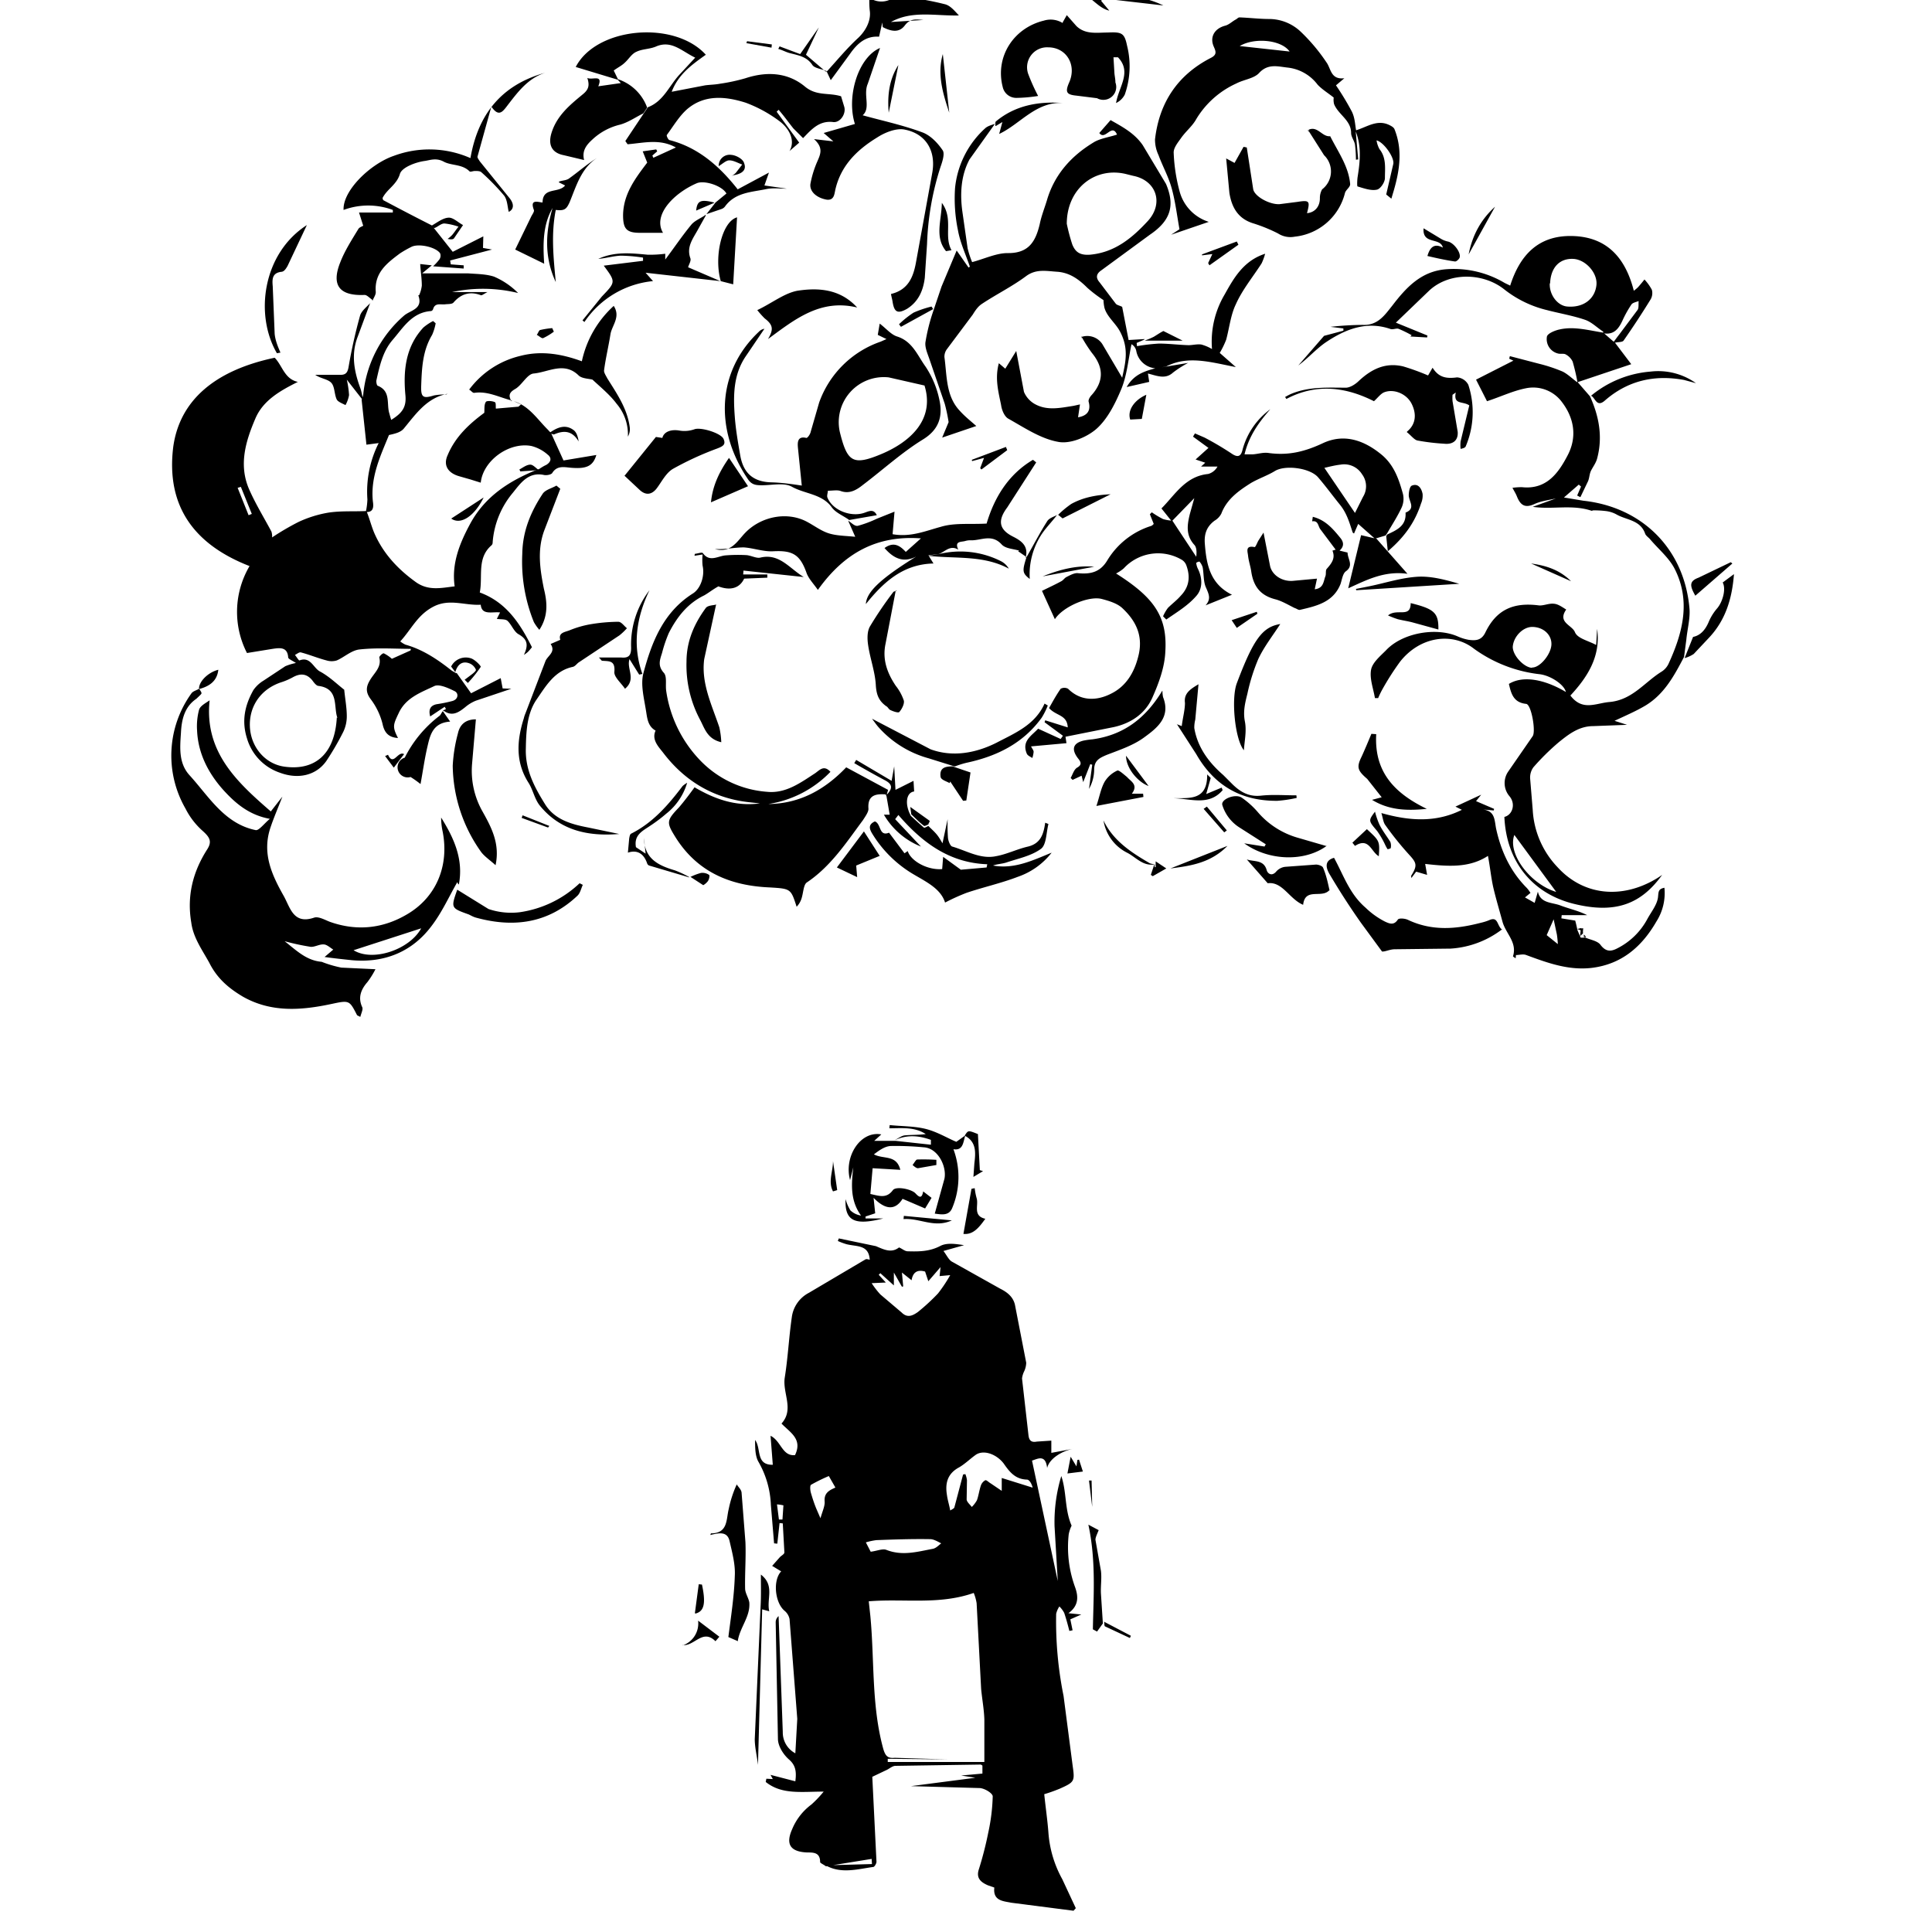 <svg xmlns="http://www.w3.org/2000/svg" width="100%" preserveAspectRatio="xMidYMid meet" viewBox="-53 6 600 600"><path d="M203.5 585.6c-.6-.5-1.8-1-1.8-1.3 0-3-2-3-4-3-5.2-.2-6.8-2.5-4.7-7.2a18.2 18.2 0 0 1 6-7.7 36.2 36.2 0 0 0 3.8-4c-7 0-13 1-18-3l.2-1 2 .1-.7-1.3 7.7 2c.4-3 .1-5-2-6.8-1.7-1.5-3.3-4-3.4-6.2l-.7-36.3a2.5 2.5 0 0 1 .9-2l1.3 36a7.3 7.3 0 0 0 3.9 6.6l.6-10.7-2.4-31a4.5 4.5 0 0 0-1.6-2.6c-3-2.6-3.6-9.5-1-12.2l-2.8-1.7 2.3-2.6c.5-.6 1.5-1 1.5-1.6l-.5-9-1-.1-.7 6.4-1-.1-1-12a29.1 29.1 0 0 0-3.9-13.4c-1-1.8-1-4.4-1-6.7 2 2.6.1 7.8 5.5 7.7l-.7-9c3.3 1.6 3.6 6.4 7.6 6 2.4-5-1.5-7-4.2-9.8 4-4.4.3-9.4 1-14.2 1-6.2 1.3-12.6 2.2-18.8a10 10 0 0 1 5.3-7.6l17.6-10.4c.4-.2 1 .1 1.3.1-.3-4.7-4-4-7.2-4.8a20.4 20.4 0 0 1-2.7-1l.3-.8L219 393c2.4 1 4.8 2.3 7.2.4 1 .4 1.8 1.2 2.7 1.2 3.5.1 6.8.1 10.2-1.7 2-1 4.7-.6 7.3-.2l-6.4 1.8c1 1.3 1.6 2.7 2.6 3.3l15 8.4c2 1 4 2.4 4.6 5l3.5 18a6.7 6.7 0 0 1-.6 2.6 7 7 0 0 0-.7 2.3l2 17.6c.2 1.8 1 2.3 2.6 2l4.5-.3v3.8l7-1.3c-3.5.6-7.6 3-8.3 6-.5-4.4-3-2.8-4.7-2.3l8 37.4-1-17a49.2 49.2 0 0 1 2.1-15.6c1.7 5 1 10.4 3.2 15.4a10.6 10.6 0 0 0-.9 2.7 36.2 36.2 0 0 0 1.9 16.2c1 2.7 1.5 5.8-2 8.3l4 .4-3.4 1.5.7 3.4-1 .2c-.5-2-1-3.8-1.6-5.6a8 8 0 0 0-1.5-2 6.8 6.8 0 0 0-1 2.3 116.9 116.9 0 0 0 2.3 25.5l2.8 21.5c.7 5 .7 5.2-4 7.3-1.7.7-3.4 1.3-4.8 1.7.4 4 1 8 1.3 12a35 35 0 0 0 4.3 14.4l4.2 9-.7.8-19.4-2.5c-2.3-.5-5.7-.5-5.2-4.7l-2-.7c-2.3-1-3.7-2.3-2.8-5a108.3 108.3 0 0 0 2.9-11.3 60 60 0 0 0 1.4-11.3c0-1-2.5-2.5-4-2.6l-21.4-.6 20-2.6-4.4-.7 6.6-.6v-2.5c-.2-.1-.4-.3-.6-.3l-26.4.4c-1 0-2 1-3 1.4l-4.2 2 1.3 26.4c0 .5-.6 1.6-1 1.6-5 .7-10 2.2-14.8-.5l14.4-.4-.1-1.6zm19.2-33.4v1h30V540c-.1-3.2-.7-6.3-1-9.5l-1.4-26.6a13.9 13.9 0 0 0-.9-3.2c-10.8 3.8-21.8 1.7-32.6 2.6l.5 4.6c1.3 13.7.3 27.7 4 41.2.7 2.4 1.5 3 3.6 2.8l16.5.5zm23.5-88.3l.6-.1a7.5 7.5 0 0 1 .5 1.9l-.1 6c.1.8 1 1.5 1.6 2.3a9.2 9.2 0 0 0 1.6-2.1c.5-1.4.7-3 1.2-4.5a3 3 0 0 1 1.4-1.7c.4-.1 1 .6 1.7 1l3.4 2.3v-4l9.6 3c-.3-1.2-1-2.5-1.8-2.5-3.6-.1-5.4-2.4-7.2-5-2.3-3-6.4-4.4-8.8-2.6-1.8 1.3-3.5 3-5.4 4-3.4 2-4 5-3.4 8.5.2 1.5.7 3 1 4.7.6-.4 1.2-.6 1.3-1l2.7-10.2zm-28.5-59.4a26.5 26.5 0 0 0 2.7 3.5l6.6 5.6c1.8 1.8 3.4 1 5-.1a63 63 0 0 0 6.3-5.8 45.9 45.9 0 0 0 3.8-5.7l-3.3.3.3-2.8-3.8 4.4-1-3c-2.4-.7-3.8.2-4.2 2.7l-3-2.4.4 4.3-.4.1-2.5-4.4v4l-4.2-3.8-.5.5 2.2 2.4zm-.3 83.4c1.8-.2 3.6-1 4.8-.6 5 2 9.7.6 14.5-.3 1-.2 1.7-1 2.6-1.7-1-.5-2.3-1.3-3.4-1.3-5.6-.1-11.2.1-16.7.3a19.4 19.4 0 0 0-3.3.7zm-11-20l-2-3.5a52.9 52.9 0 0 0-5.5 2.7c-.4.2-.3 1.6-.1 2.4.5 1.7 1 3.3 1.7 5l1.3 3c.7-2.4 1.4-3.8 1.3-5.2-.2-2.5 1.2-3.4 3.3-4.3zm-17.5 10H190l.3-4.4a13.5 13.5 0 0 0-2-.3zM84.5 226.7l1-.5-.4-.7-4.5 3c-.6-2.2.1-3.4 2-3.8a43.4 43.4 0 0 0 4.9-1c1.8-.5 2-2.3.8-3-2-1-5-2.4-6.5-1.6-4.2 2-8.8 3.6-11 8.4-1.7 3.6-2 4.2-.2 7.7-2.8-.2-4.2-1.5-4.8-4.4a21.3 21.3 0 0 0-3.7-7.7c-1.7-2.3-1.4-4 0-6.2s3.4-3.8 2.7-6.7c-.1-.3 1-1.4 1.4-1.3a11.2 11.2 0 0 1 2.5 1.7l5.8-2.6.1-.5c-5.3 0-10.6-.4-16 .2-2.5.3-4.7 2.4-7 3.4a5.4 5.4 0 0 1-3.2 0c-2.7-.7-5.3-1.8-8-2.5-.5-.1-1.2.5-1.8.8.5.6 1.2 1.8 1.4 1.7 3.4-1.3 4.3 2.3 6.3 3.4 3 1.6 5.4 4 7.6 5.7.3 3 .8 5.6.8 8.2a11.1 11.1 0 0 1-1.1 4.9 84.7 84.7 0 0 1-5.3 9.1C45 247 39.4 248 34 246a16 16 0 0 1-10.3-10.7c-1.7-5.4-.7-10.2 2-15a10.3 10.3 0 0 1 3.1-2.9l6.8-4.5a16.8 16.8 0 0 1 3.3-1c-1-.7-2.3-1.2-2.4-1.7-.2-3.4-2.7-3-4.8-2.7l-8 1.3a28 28 0 0 1 .8-27c-17-6.6-26-18.4-23.7-37 2-14.5 13-23.8 31.5-27.7 2.4 2.4 3 6.6 7.2 7.5-5.4 2.7-10.8 5.7-13.2 11.4-3 7-5.2 14.3-2 21.8 2 4.6 4.6 8.8 7 13.3a4.8 4.8 0 0 1 .2 1.8 80.8 80.8 0 0 1 8.2-4.8 36 36 0 0 1 9.3-2.9c4-.6 7.8-.3 11.8-.5 1 2.4 1.6 5 2.6 7.2 2.7 6 7 10.7 12.5 14.7 4 3 8 2 12.3 1.5-1-7 1.5-13.3 4.8-19.4 4.7-8.7 12.4-13.5 21.2-17v.1c.8-.5 1.5-1 2.4-1.4 1.7-1 1.7-2.3.5-3.2a12.1 12.1 0 0 0-5.1-2.7c-7-1.3-15 4.6-15.7 11.4l-3.2-1-3.5-1c-3.5-1-5-3.4-3.6-6.5 2.4-5.8 6.8-9.8 11.4-13.2.1-1.2-.1-2.5.5-3.4.3-.4 2-.3 2.8.1.4.2.2 1.5.3 2l7-.6.8-.7-2.2-1c4.7 1.5 7.2 5.5 10.4 8.7.4.4.7.8 1 1v-.1l4 8.8 10.2-1.7c-1 3.4-3 4.3-7.4 4-2.2-.1-4.7-1-6.3 1.6-.3.5-1.8.8-2.6.6-4.8-1-7.2 2.5-9.6 5.5a27.1 27.1 0 0 0-6.3 15.4 1.3 1.3 0 0 1-.3.9C95 179.3 97 185 96 190c8.2 3 12.5 9.6 16.2 17-.4.5-.8 1-1.2 1.4-.3.3-.6.5-1.3 1 1.4-3 1.2-4.8-1.6-6.4-1.5-.8-2.2-3-3.5-4.2-.7-.6-2-.4-3.3-.6l1-2c-2.4-.3-5.7 1-6-2.4-5 .3-9.7-2-14.7.6s-6.8 7-10.3 10.8a8.3 8.3 0 0 0 1.6 1c5.4 1.5 10 4.6 14.3 8a8.8 8.8 0 0 0 1.7.9l4.4 6.2 9.2-4.7.6 3.2 2.7.1-11 3.7a11.9 11.9 0 0 0-3.3 2c-2 1.6-4 3-6.6 1.2zM51.8 229c-1.3-3.5.6-9.2-6-10-.6-.1-1.3-1-1.8-1.7-1.8-2.2-3.8-2.2-6-1a19.9 19.9 0 0 1-3.4 1.5c-6.4 2-10.2 7.3-10 13.7s4.7 11.8 10.8 12.6c9.5 1.3 15.6-4 16.2-15.3zm-30-71.8l-1 .3 3.4 8.5 1-.4zm-13 62.6c.3.6 1 1.3.7 1.7s-1 1-1.5 1.5c-3.7 2.5-4.6 6.5-4.8 10.5-.3 4.6-.8 9.5 2.7 13.3 6 6.6 10.8 15 20.5 17 1 .2 2.6-2 4.4-3.5-6.6-1.2-10.8-5-14.3-8.8-4.7-5.2-8-11.4-8.3-18.7a20 20 0 0 1 .6-6.3c.3-1.2 1.8-2 3.3-3-1.7 16 8.5 25.4 19 34.5l3.6-4.6C33.3 257 32 260 31 263c-2.7 8 .4 14.7 4.2 21.4 2 3.7 3 8.7 9.3 6.6 1.4-.5 3.4.7 5 1.3 8.5 3 16.6 2 24-2.4 9-5.3 13-15 11-25.5a20.9 20.9 0 0 1-.5-4.5c4 6.4 7 13 5.5 20.8a1.9 1.9 0 0 1-.4-.5c-.1-.3-.2-.6-.1-.2-2.5 4.3-4.7 9.3-8 13.6-6 8-14.6 11.5-24.7 10.6-2.8-.3-5.7-.6-8.5-1l2.7-2.3c-1-.6-2-1.6-3-1.6-1.4-.1-3 1-4.3.7a72.4 72.4 0 0 1-7.8-1.7c3.8 3 6.8 6 11.5 6.4a35.7 35.7 0 0 0 6.1 1.8l10.6.5a25.9 25.9 0 0 1-2.5 4c-2 2.3-3 4.8-1.6 7.8.3.7-.3 1.8-.6 3l-1-.5c-2.4-4.7-2.4-4.7-8-3.5-9.4 2-18.7 2.7-27.5-2.3C18.2 313 14.5 310 12 305c-2.2-4-5-7.8-5.6-12.5-1.4-8.3.5-15.8 5-22.8 1.5-2.4.7-3.7-1.4-5.6a23.3 23.3 0 0 1-5.4-7 33 33 0 0 1 1.8-35.7c.5-.8 1.7-1 2.6-1.6zm48 81.3c6 3.7 17.4-.2 21-6.8zm384-172c2.8 6.2 4 12.6 2.2 19.3-.4 1.5-1.4 2.7-2 4-.4 1-.4 2-.8 3l-2.4 5-1-.5 1.2-2.8-.7-.6-4.6 4 6 1c18.5 2 31.5 15.2 33 33.7.2 3-.7 6.3-1 9.5l-.7 5.3c-3 5.7-6 11.4-11.8 15-3.3 2-7 3.5-10.5 5.2l-.4-.7 5 1.6-10.5.4c-4.4 0-7.6 2.5-10.7 5a73.3 73.3 0 0 0-7.9 7.8 5.4 5.4 0 0 0-1 3.5l.8 9.7a27.9 27.9 0 0 0 7.7 17.8c8 8.8 19.8 10 30.5 3.7.5-.3 1-.6 2-1.3-6.5 9-14.4 12.2-27.4 9s-21-13.2-21.6-27c2.5-.6 3.6-4 1.6-6.4a6.3 6.3 0 0 1-.4-7.7l7.6-11c1-1.5-.4-9.7-2-10-4-.4-4.7-3.2-5.4-6.2 4.2-2.6 10.8-1.6 17.7 2.5-.5-2.2-4.5-5-8-5.5a43 43 0 0 1-20.5-7.9c-6.6-5.2-16.7-4-23 4a82.9 82.9 0 0 0-5.5 8.6 26 26 0 0 0-1.3 2.7h-1c-.5-3-1.7-6-1.2-8.8.4-2.2 2.8-4.2 4.6-6 5-5.4 15.4-7.3 22.2-4.4a14.9 14.9 0 0 0 3.5 1.1c2.2.3 4 .2 5.2-2.3 3.4-7 8.6-9.4 16.5-8.4 1.5.2 3.2-.7 4.8-.5 1.3.1 2.5 1 3.8 1.8-2.8 4 1.8 4.8 2.7 7 .8 2 4 2.6 6.6 4l.3-5c1.2 8.5-3 15-8.3 20.7 3.8 5 8 2.3 12.3 2 7-.7 10.8-6.2 16-9.4a5.8 5.8 0 0 0 2.2-2.5c4.4-9.6 7-19.5 1.8-29.6-1.8-3.4-5-6-7.7-9.2-.5-.5-1.2-1-1.4-1.6-1.5-4.3-6-4.2-9-6a9.2 9.2 0 0 0-3.3-1 29.5 29.5 0 0 0-3.8-.2c-.2 0-.4.2-.6.1-6-2-12-.3-18.2-1.2l7.2-2.6c-2.2.5-4.6.8-6.6 1.7-3 1.4-4.4.4-5.5-2.3-.3-.8-.8-1.6-1.4-2.7a18.8 18.8 0 0 1 3-.2c7.6.8 11.3-4.4 14.2-10s2-11.4-1.8-16.4a11.1 11.1 0 0 0-11.3-4.3c-4 .8-7.7 2.6-12 4l-3.4-6.7L417 118l-1.3-.6.2-.8 9.2 2.4a48.6 48.6 0 0 1 7.2 2.4c1.6.8 3 2.2 4.5 3.3V124.5l4 4.6zm-18 84.2c2.4.1 5.8-4 6-7s-2.3-5.5-5.8-5.6c-3-.1-6 3-6.2 6.2 0 2.7 3.5 6.4 6 6.5zm7.5 69.7l-13-17.7c-2.2 5.7 4.8 15.2 13 17.7zm-128-171.5l-2.3 1 .1 1a61.7 61.7 0 0 1 6.8-.8c3 0 6 .4 9.2.5 1.3 0 2.7-.4 4-.2a13.6 13.6 0 0 1 3.3 1.4 28.7 28.7 0 0 1 3.9-16.9c2.8-5 5.8-10.5 12.6-12.7a17.4 17.4 0 0 1-1.1 3c-2.7 4.2-6 8.2-8 12.7-1.6 3.3-2 7.3-3 11a27.2 27.2 0 0 1-2 4.1l5 4.4c-7.8-1.5-14.8-3.7-21.6-.2l-3 .6a6.6 6.6 0 0 1-6.3-5.3 3.1 3.1 0 0 0-1.5-2.2c-1 4.7-1.4 9.7-3.2 14s-4.2 9.2-7.7 12.3c-3 2.6-8.2 4.8-12 4-5.4-1-10.4-4.4-15.4-7.2-1.2-.7-2-2.7-2.2-4.2-.8-4-2-8.2-.7-13l2 1.7 3.4-5.5 2.4 12.7a7.8 7.8 0 0 0 3.8 4c3.6 1.8 7.4 1 11.2.4.7-.1 1.4-.3 2.4-.5l-.6 4c3-.5 4-2.2 3.3-4.8-.2-.6.4-1.6 1-2.2 3.7-4.2 3.7-8.5 0-13a45.8 45.8 0 0 1-3.2-5l-.2.1a5.6 5.6 0 0 1 6.6 2.1l6.2 10.5c1-4.6 2.2-9-.7-14.4-1.4-2.6-4-4.5-4.8-7.3a12.9 12.9 0 0 1-.3-2.4 43.5 43.5 0 0 1-5-3.8c-2.6-2.6-5.4-4.7-9.3-5-3.4-.2-6.6-1-9.8 1.4-4.3 3.2-9.2 5.6-13.7 8.6-1.2.8-2 2-2.8 3.3l-8 10.7a3.9 3.9 0 0 0-.8 2.5c.8 5.7.4 12 4.7 16.6 1.6 1.8 3.5 3.3 5.2 4.8l-10.6 3.6 2-4.8a53.4 53.4 0 0 0-1.2-5.7l-4.7-13.7c-.6-1.8-1.5-3.7-1.3-5.4a58.3 58.3 0 0 1 2.3-9.3l2.7-8 4.7-11.2 3.7 5.3.4-.3c-1.3-3.8-3-7.4-3.7-11.3a48.4 48.4 0 0 1-.9-13.1 28.9 28.9 0 0 1 9.4-18.6c.8-.7 2-1 3.2-1.4l-.1-.1-8 11.2c-2.7 5-3 10.8-2.2 16.4l1.6 11.2a28.6 28.6 0 0 0 1.4 4.3c3.8-1 7.5-2.8 11-2.8 6.5.1 8.7-3.5 10-9 .5-2.5 1.5-5 2.2-7.3 2.3-8 7.5-13.8 14.4-18 2-1.3 5-1.7 7.4-2.5-1.6-3.7-3.7 2-5.5-.5l3.5-4c3.5 2 7.4 4 10 7.8l7.2 12c3 7 1.2 11.6-5 15.8l-15 11c-1.5 1-2 2.2-.6 3.8l5 6.6c.4.5 1.3.6 2 1l2 10.3 5-.3zm-24-36a59.4 59.4 0 0 0 1.7 6.4c1 2.5 2.5 3.4 5.5 3.2 7.8-.7 13.2-5.3 18-10.5 5-5.5 2.6-12.6-4.6-14l-2.4-.6c-9.6-2.2-18.3 4.7-18.2 15.7zm99 96.8l-3.3 1-5.2-4.6-1.3 3c-.1-.1-.3-.2-.4-.3-1-3-1.8-6-4-8.7s-4.3-5.6-6.7-8.4c-2.5-3-10.3-4-13.5-2-2.3 1.4-5 2.3-7.4 3.7-3.8 2.4-7.5 5-9.2 9.5a5.5 5.5 0 0 1-2.1 2.2c-2.7 2-3.3 4.5-3 7.5.5 6.3 1.7 12.2 8.4 15.5l-8.2 3.3c1.8-2 1-3.5.1-5.6-.8-1.8-.6-4-1-6.2a4.6 4.6 0 0 0-1-1.8 2 2 0 0 0-1 .4 5.2 5.2 0 0 0 .5 1.8c1.5 3 1.5 6.3-.5 8.5-2.6 3-6 5-9.3 7.3l-1-1a13 13 0 0 1 1.5-2.6c1.3-1.3 2.8-2.4 4-3.8 2.7-2.8 3-6 1.7-9.5a3.4 3.4 0 0 0-1.3-1.6 14.5 14.5 0 0 0-18.1 2.6 11.5 11.5 0 0 1-2.4 1.6c11.7 7.4 16 13.3 15.3 24.3-.2 4.8-2 9.7-4 14.2-2.2 5-6.6 8-12 9.2l-15 3 .3 2-11 1c.4.8.8 1.2.8 1.7a8.7 8.7 0 0 1-.4 1.9c-.6-.4-1.4-.7-1.7-1.3-1.7-4 1.5-5.6 3.5-7.8l7 3.2.7-1-5.7-4.2.2-.6 7 2.2c-.2-4-3.6-3.5-5.8-6 1-1.8 2.2-4 3.6-6a2.4 2.4 0 0 1 2.3 0c4 4 9 3.7 13.2 1.6 5-2.4 7.6-7 8.8-12.5 1.2-5.8-1-10.2-5-14-1.6-1.6-4.3-2.4-6.6-3-4-1-12 2.4-14.5 6.3l-4-8.8c2-1 4.2-2 6-3 .6-.3 1-1 1.6-1.3 1-.5 2.4-1.3 3.5-1.2 4 .4 7-.3 9.2-4a24.5 24.5 0 0 1 13.7-10.7 2.8 2.8 0 0 0 .7-.6l-1.2-3 .6-.6a29.2 29.2 0 0 0 3.5 2.1 12.4 12.4 0 0 0 2.9.5l7.4 11.2c.2-1.5.1-3-.6-3.7-2.7-3-2.2-6.2-1.4-9.5l1.4-5-7 7.2-3.2-4c4.2-4.2 7.4-10 14.5-10.7a4.7 4.7 0 0 0 2.9-2.3H320l1.3-1.2-3-1 4-3.6-4.8-3.5.6-1 3 1.3a95.5 95.5 0 0 1 8.3 4.9c2 1.4 3 1 3.5-1.2a22.9 22.9 0 0 1 8.6-12.5c-3.5 4-6.6 8.2-8 14h2.6c1.6-.1 3.3-.7 5-.4 6 .8 11-.4 16.6-3 6.7-3.2 13-1 18.6 3.7 3.8 3.3 5.2 7.7 6.4 12a6.6 6.6 0 0 1-.4 4.2c-1.3 2.8-3 5.4-4.5 8zm-9.5-7l2.5-5a6.2 6.2 0 0 0-.3-7 6.5 6.5 0 0 0-6.7-3c-1.8.2-3.7.7-5 1zm-145.8 87.4c-3-.2-5.6.2-5.3 4.4.1 1-1 2.5-1.7 3.6-5.2 7-10 14.4-17.5 19.4-1 .8-1 3.2-1.6 5a6.4 6.4 0 0 1-1.5 2.5c-1.8-5.6-1.8-5.6-8.3-6-12.2-.5-22.4-4.7-29.2-15.4-3-4.8-3-5.3 1-9.5 1.7-2 3.2-4 4.8-6.2 6.3 3.7 12.8 6 20.3 5l-3.7-.4c-11-1.3-19.8-6.7-26.4-15.4-1.4-1.8-3.6-4-2.3-6.8-2.5-1.4-2.6-4-3-6.3-.6-3.8-1.7-8-.8-11.5 2.6-9.7 6.2-19 15.4-24.8 2.5-1.6 3.7-5.6 3-8.6a16.7 16.7 0 0 1 0-3.5l-2.5.4a2.5 2.5 0 0 1 .1-.6c1-.1 2.2-.6 2.5-.2 2 2.8 4.5 1 6.8.7a48.7 48.7 0 0 1 6.7-.1c1.4.1 3 1 4.2.8 6-1.5 9 3.2 13.6 6l-18.7-2-.1 1.2h7.5v1l-7.2.3c-1.4 3-4.3 3.8-8 2.4-1.8 1-3 2-4.4 2.8-5.2 2.5-8.5 6.8-11 11.7a42.7 42.7 0 0 0-2.1 6.2c-.7 2.2-1.4 4 .6 6.2 1 1.2.4 3.7.7 5.6a39.2 39.2 0 0 0 10.7 21.7 32 32 0 0 0 20.6 9.6c5.8.6 10.4-2.8 15-5.8 1.4-1 2.7-2.6 4.7-.4a33.9 33.9 0 0 1-19.3 10c10-.1 17.8-4.7 24.2-11.4l13 7-.5 1.8zM139 30.8l-13.2-4c6.4-12.4 30.6-14.6 40.4-3.8-4.2 3-8.5 6-10.6 11.5l10.4-2c1.5-.2 3-.2 4.6-.5a57.5 57.5 0 0 0 7.9-1.7c6.7-2.2 13.2-1.8 18.5 2.6 3.6 3 7.4 1.8 11.2 3l1 3.3c.6 2.2-1.3 5-3.5 4.7-4.3-.5-6.7 2.3-9.3 5-1-1-2-2-3-3-1.6-2-3-4-4.6-5.8l-.6.6 7 9.6-3 2.6c2-3.5-.4-7.3-3.3-9.4a41.7 41.7 0 0 0-10.3-5.6c-6.3-2-12.8-2.6-18.2 2-2.5 2.2-4.3 5.3-6.3 8-.2.2.4 1.5.8 1.6 9 2.3 15.6 8.2 21.2 15.3.1.1.2.1 0 0l9.7-5.2-1.4 4 7 1c-2 0-4.3-.3-6.3.1-4.7 1-9.8 1-13 5.5a2.3 2.3 0 0 1-1 .7l-4.7 1.6 2.8-3.6 3.4-2.8c-1.3-2.4-6.8-4.2-9.2-3.2-7 3-13.8 9.8-10.5 15.4h-7.2c-4.2 0-5.2-1.3-5.2-5.5.1-6.5 3.7-11.3 7.5-16.3l-1.4-3.5 4.2-.6.3.6-1.5 1.3.3.7 7-3.2c-5-2.8-10-1.4-15-1l-.7-1 7-10.5c4.8-1.8 6.6-6.6 9.7-10l5-5.4c-4.2-2-7.4-5.6-12.3-3.4-2 .8-4.2.7-6 1.6-1.4.6-2.3 2.2-3.5 3.3-1 1-2.3 1.6-3.5 2.5zm300.4 266.4c1.6.7 3.8 1 4.7 2.3 1.7 2.2 3.3 2 5.2 1a21.6 21.6 0 0 0 9.3-9.1c1.2-2.2 3-4.4 3.3-6.7.2-1.7 0-2.6 2-3a16.4 16.4 0 0 1-2.5 10.5c-4.5 7.8-10.8 13.3-20.2 14.4-7.2.8-13.7-1.6-20.2-4-1-.4-2.2 0-3.2 0l-.1 1c-.3-.2-1-.6-.8-.7 1.3-4.3-2.3-7-3.3-10.7s-2-7-2.8-10.4c-.7-3-1-6.3-1.7-10-5.8 3.8-12.4 3.3-19.5 2.5l.6 3.4-3.4-1-1.5 2c0-.5-.1-.7 0-.8 2-3.2 1.6-4-.8-6.6a97.1 97.1 0 0 1-7.3-9.1c-.6-.8-.7-2-1.2-3.7 8.8 2.5 17 3 25-1l-2-1 8-3.7-1.6 2 5.6 2.4-.1.5-3.3-.3c3.6.5 3.5 3 4 5.8 1.5 7 4.4 13.4 9.6 18.6a10.7 10.7 0 0 1 1.1 1.5l-1.7 1.4 3 1.7 1-3.5c.8 3.7 4.4 3.3 7 4.3s5.5 1.6 8.3 3H432l-.1 1 4.3.7q.4 1.5.7 3l1 2.3h1l-.1-.1zm-8.6 2a29.9 29.9 0 0 0-.3-3l-1-4.7-2.2 5c0 .1.1.2-.1-.2zM210.6 167.4c-1.8-1.3-4.2-2.2-5.4-4-3-4-8.2-4-12.2-6.2-2.4-1.4-6.2-.5-9.4-.5-1.8 0-3.2-.1-4.4-2-10.3-15.3-9.6-33.4 3.5-45.7a3 3 0 0 1 1.7-.9l-5.7 8.4c-4 5.8-4 12.3-3.5 19 .3 4 1 8 1.7 12 1 5.6 4.2 8.2 9.8 8.3 3.3.1 6.7.6 9.3 1l-1.2-11.8c-.1-1.3-.3-3.7 2.6-3 .3.1 1.2-1 1.4-2l2.6-9a31 31 0 0 1 19.1-18.9l1.8-.8-2.7-1.3.6-3.5c2 1.5 3.5 3.4 5.4 4 4.8 1.5 6.4 6 8.8 9.3a29.4 29.4 0 0 1 4.4 10.7c1 5-.3 9-5.2 12-6.5 4-12.3 9.3-18.5 14-2 1.6-4.2 3-7 2-1-.4-2.5-.1-4-.1 0 .7-.4 1.6-.1 2.2 1.7 4 7.3 6 11.3 4.7 1.5-.5 3-1.4 4 .7l-8.6 1.5zm23.4-41.7l-11-2.5a14 14 0 0 0-15.2 16.9c2.3 9.3 4 10.6 12.7 7s17-10.5 13.6-21.4zm134-79.2l.8 9-.7.1a39 39 0 0 0-.3-4.7c-.2-1.2-1.2-2.4-1.2-3.6 0-4-4-5.7-5.3-9a5.4 5.4 0 0 1-.1-2c-1.6-1.3-3.6-2.5-5-4a13.5 13.5 0 0 0-9.2-5.3c-3-.3-6.2-1.4-9 1.7-1.6 1.7-4.7 2-7 3.2A28 28 0 0 0 318.5 43c-1.2 2.2-3.3 3.8-4.8 6-1 1.4-2.3 3-2.2 4.5a53.5 53.5 0 0 0 1.8 11.8 13.6 13.6 0 0 0 9.1 9.6l-11.7 4 2.6-1.7c-.8-4.4-1.3-8.8-2.5-13-1-3.5-2.8-6.7-4-10a11.3 11.3 0 0 1-1.1-4.9c1.3-11.4 7-20 17.3-25.3 2-1 1.6-2 1-3.4-1.4-3 .1-5.7 3.4-6.6 1.3-.3 2.3-1.4 3.5-2 .3-.2.7-.6 1-.6 3 .1 6.2.5 9.3.5a14.3 14.3 0 0 1 9.7 3.9 56.4 56.4 0 0 1 8 9.5c1.5 2 1.3 5.5 5.6 5l-2.6 2.2a85 85 0 0 1 4.9 8.1c1 2 1 4 1.4 6.2zM347.5 22c-2.6-3.7-11-4.4-15.5-1.7zm97.4 87c-2-1.3-3.6-3-5.7-3.7-3.8-1.3-8-2-11.8-3a34.3 34.3 0 0 1-13.2-6.4c-6.5-5.2-17-5.5-23.3.3l-10.4 10 9.8 4-.1.6-5.2-.3.4-.4a36.9 36.9 0 0 0-4.1-2c-.7-.2-1.7.3-2.4.1-7.4-2.6-14 0-20 4-3 2-5.6 5-8.7 7.3l8-9.2 6-1.6v-.7l-4-.5a96 96 0 0 1 10-.6c4.7.2 6.8-3 9.2-6 4.3-5.6 9-10.8 17-11.3a30.9 30.9 0 0 1 17.6 4.1c.5.3 1 .5 2 1 3-9.4 8.7-15.7 19.4-15.4s16.4 6.8 19 17a14.1 14.1 0 0 0 1.3-1.1 55 55 0 0 0 2-2.4 14.7 14.7 0 0 1 2.3 3.2 3.9 3.9 0 0 1-.4 3q-4 6.5-8.4 12.8c-.4.5-1.7.4-2.5.6H448c.7-1 1.3-1.8 2-2.7l5.6-7.5c.4-.7.2-1.8.3-2.7-.8.3-1.8.5-2.2 1a34.1 34.1 0 0 0-2.8 5c-1.2 2.6-2.7 4.6-6 4zm-16.6-15c-.2 3.5 2.4 7 5.5 7.2 5 .4 8.6-2.4 9-6.8.3-3.7-3.4-7.8-7.2-8-4.2-.2-7 2.6-7.2 7.6zm-365.8 5c-.8-.5-1.6-1.5-2.4-1.4-7.7.3-10.3-3-7.4-10.2 1.4-3.6 3.6-7 5.6-10.3.3-.5 1-.7 1.5-1L58.5 72H69v-.8a22 22 0 0 0-15.3 0c-.3-6 8.3-14.3 15.6-16.8a31.6 31.6 0 0 1 23.8.7c2.4-13.8 9.8-22.8 23.2-26.5-5.6 1.8-8.8 6.4-12.2 10.8-1.2 1.5-2.4 2.8-4.5-.3l-4.3 15.5c-.1.4.4 1 .7 1.5l9.3 11.5c1.4 1.8 1.3 3.4-.3 4.2-.4-1.5-.4-3.6-1.4-5a70.1 70.1 0 0 0-7.1-7.3c-.4-.4-1.3-.4-2-.4s-1.4.4-1.7.1c-2.3-2.3-5.6-1.7-8-3s-4.4-.4-6-.2c-2.8.4-7 2-7.6 4-1 3.4-4 4.7-5.4 7.5.1.3.1.6.3.7q7.5 4 15 7.8V76l6.5 8.2 9.5-4.8L97 83l2.8.5-13 3.4.2 1.2 4 .3v1l-9.5-.7a16 16 0 0 0 2-2.2 2.1 2.1 0 0 0 .2-1.8c-1.3-2-6.8-3.2-9-2a34.3 34.3 0 0 0-3.5 2c-4 3-8 6-7.5 12 0 1-.7 1.8-1 2.7zM265.8 179l-2.6-1.8.3-.2c-2-.6-4.3-.6-5.5-2-3-3.2-6.2-1.2-9.3-1.2a5.6 5.6 0 0 0-1.9.2c-1.2.4-3.5-.1-2.2 2.7-2.6-1.6-4.2.8-6.2 1.4l-7 .8c-4 2-7 .4-9.7-2.7 3-2.2 5-.5 6.6 1.2l4.7-4.2c-13.7-1-23.8 4.5-32 16-1.4-2-3-3.6-3.6-5.5-2-5.5-4.3-6.8-10.2-6.5-3 .2-6.2-1-9.2-1.2-3 0-5.8.7-9 .5 5 1.4 7-2.5 9.4-5 5-5.2 13.3-6.8 19.5-3.3 2.2 1.2 4.3 2.8 6.7 3.5s5 .7 8 1l-2.2-5c1 .6 2 1.8 3 1.6a35.2 35.2 0 0 0 5.9-2.2l5.5-2.2-.6 7c5.6 1 10.2-1 15-2.3 4.3-1.3 9-.7 14.2-1 2.3-7.8 6.6-15.2 14.4-19.8l1 .8-9 14c-3 4-2.6 6.8 1.7 9 2.8 1.4 5 3 4 6.7zM86 128.3c-6.4 1.2-9.8 6.2-13.6 10.8-1 1.2-2.8 1.6-4.6 2-2.6 6.4-5.8 13-5 20.6.2 1.4.4 3.5-2.2 3.3a21.4 21.4 0 0 0 .5-3.9 33.6 33.6 0 0 1 3.5-17.5l-3.8.5-1.5-14a6.8 6.8 0 0 0 .5-1.5 37.2 37.2 0 0 1 12.7-24.6c2-1.7 6-2 4.4-6.3.1 0 .3 0 .3-.1a9.9 9.9 0 0 0 .8-2.9c0-2.3-.4-4.6-.5-6.7l3.6.4-3 2.5h14.3c2.7.2 5.5.2 8 1a23.6 23.6 0 0 1 7.5 5.1 46 46 0 0 0-20.5-.3h11c-1 .5-1.6 1-2 1-3.4-1.3-6.2-.5-8.6 2.3-.5.5-1.7.4-2.5.5-1.4.2-3.2-.6-3.8 1.5a.9.9 0 0 1-.6.6c-6 .4-8.7 5.2-12 9-3 3.5-4 8-5 12.5-.1.5.1 1.6.4 1.7 4 1.6 2.8 5.3 3.5 8.2.2.7.4 1.5.7 2.4 3.2-2 4.8-3.8 4.4-7.7-.7-7.5 0-15 5.6-21a16.1 16.1 0 0 1 3-2l.8.7a15.6 15.6 0 0 1-1.1 3.6c-3 5-3.2 10.4-3.4 16-.1 3.5.7 3.8 4 2.8a20.5 20.5 0 0 1 3.8-.3zM277 13l1.3-2.3 3 3.4c2.8 2.7 6.4 2 9.7 2 4.3-.2 5.2.1 6 4a26.4 26.4 0 0 1-.7 15.3 5.9 5.9 0 0 1-2.7 2.6c.8-5 5-9.6.6-14.2h-1.4l.3 5c.1 1 .3 1.8.3 2.8a4 4 0 0 1-5.7 4.9l-6.4-.8c-3-.3-3.6-1-2.3-4 2.5-5.5-.8-11-6.5-11a6.2 6.2 0 0 0-6.2 8.2 60.4 60.4 0 0 0 3.1 6.9 46.4 46.4 0 0 1-6.8.6 4.3 4.3 0 0 1-4.2-3.4c-2.4-9.3 3.3-18.3 12.8-20.6a7.1 7.1 0 0 1 5.9.8zM222.2 253c2.2-2.2 2-3.5-.6-4.8-3-1.6-6.2-3.4-9.3-5.2l.6-1 11 6.5.8-4.5.4 7.3 5.6-2.8.2 3.3c-2.5.3-3 4-1 7.6 1.3 1.2 2.6 2.4 4 3.6.2.2 1-.3 1.4-.5.8.8 1.7 1.6 2.4 2.4s1.2 1.6 2 3l1.6-7.5a54.3 54.3 0 0 0 .1 5.8c.1 1 .7 2.5 1.3 2.7 4.5 1.3 8.8 4 13.6 3 3.4-.6 6.5-2.2 10-3 4-1 4.8-4 5.3-7.4l1 .4c-.7 2.7-.6 6.4-2.3 7.7-3 2.2-7 3-10.6 4.2-1.4.5-3 .5-4.3 1 6.6 1.2 12.3-1.6 18.2-4a22.6 22.6 0 0 1-10.5 7.5c-5.2 2-10.7 3.2-16 5a64.6 64.6 0 0 0-6.6 3c-1.3-4.2-5.6-6.3-9.5-8.6a37.1 37.1 0 0 1-13-12.6c-1-1.6-1.5-3 .7-4 2 .7 1.2 4.8 4.4 3.5l4.8 6.4 1-.7c1 3.2 6.3 6 10.7 5.6l.3-3.8 5.5 4 8-.7.2-1c-11.7-.4-20.2-6.7-27.6-15.3l-1 1.3 8 8.5a23.2 23.2 0 0 1-11.5-9.9h1.8l-1-5.8zm1.5-155.7c5.5-1.3 7-5.5 7.8-10l5-27.5c1.3-7-2-12.4-8.8-13.6-2.6-.4-6 1-8.3 2.5-6.2 3.8-11.3 8.7-13 16.3-.3 1.4-.4 3.3-2.7 3-3.3-.6-5.4-2.7-5-5a31.7 31.7 0 0 1 2.1-6.8c1-2.3 2-4.3-1-7l6 .7-3-2.6 9.7-2.8c-2.7-8.5 1-20.7 7.8-23.6L216.5 32c-1.5 3.4 1 7.6-1.6 9.8 5.7 1.6 12.4 3 18.8 5.4 2.4 1 4.5 3.2 6 5.4.8 1 0 3.5-.6 5.2a86.6 86.6 0 0 0-4.2 24l-.7 10.5c-.5 4-2 7.4-5.5 9.6-3 1.7-4 1-4.5-2.2-.1-.7-.3-1.3-.5-2.4zM384 140c2.7-2.2 3-5.4 1.4-8.6s-5.7-4.8-8.7-3.5c-1 .5-1.8 1.6-3 2.7-8.3-4.2-17.6-5.8-27.2-.7l-.4-.6a17.5 17.5 0 0 1 1.7-.9c5.6-2.4 11.4-2 17.3-2 1.4-.1 3-1.2 4-2.2 4-3.7 8.3-5.7 13.7-4.4a71.9 71.9 0 0 1 7.7 2.8l1.4-2.4c2 3.2 4.5 3.4 7.6 3a4.3 4.3 0 0 1 3.5 2.3 27.2 27.2 0 0 1-.8 19.1c-.1.3-.5.6-1.6.8a10.8 10.8 0 0 1 0-2.3l2.7-11.2c-2-1.4-5-.1-4.2-4l-1 .7a12 12 0 0 0 0 2l1.6 9.5c.2 2.7-1.5 4-4.2 3.7a67.2 67.2 0 0 1-8.3-1c-1-.2-2-1.6-3.3-2.6zm-30.6-93.7c2.8-1.3 4.2 2.3 6.7 2 2.4 4.8 5.7 9.3 6.2 14.8.1 1-1.3 1.8-1.6 2.8a18 18 0 0 1-15.6 13.6 7.1 7.1 0 0 1-5.2-1 49.9 49.9 0 0 0-7.9-3.2c-4.6-1.5-6.5-5-7.2-9.4l-1-10.7 2.6 1.4 2.8-5 1 .2 2 13c.5 2.3 5.2 4.8 8.2 4.6l5.5-.7c3.8-.6 4-.3 3 3.5 2.4-.2 4-2 4-4.6a5.5 5.5 0 0 1 .7-2.8 7 7 0 0 0 .6-10.6l-4.7-7.4c0-.1.1-.1.1-.2a2.8 2.8 0 0 0-.1-.4zM225 360c1-.5 2-1.3 3-1.4 2-.2 4.3-.1 6.5-.4-3.5-2.3-7.5-1.8-11.3-1.8l.1-1c3.7.4 7.6.3 11.2 1.2s7 3 9.5 4l2.8-2c-.7 2-.6 4.8-3.7 4.3a24.8 24.8 0 0 1-.4 18.3c-1 2.4-3.2 2-5.4 1.7l3-10.8c.8-3.8-2-9.6-6.5-9.8a89.9 89.9 0 0 0-10.2-.4c-1.8.1-3.5 1.3-5.2 2.6 3 1.6 7 0 8.2 4.8l-8.6-.5-.7 8c2.8.6 5 1.5 7-1.2 1-1.3 5.8-.3 7 1s2 1.7 2.4-.6l2.6 2-2 3.3-7-3c-2.3 3.7-5.4 3.4-9-.3l.5 4.8-3 1v.6h5.5c-9 2.3-12 .7-11.7-6a13.4 13.4 0 0 0 1.5 3.5 6.1 6.1 0 0 0 3.3 1.6c-3.4-4.7-3-9.7-2.4-15l-1 4c-2-7.3 3.2-15.4 9.7-14.2l-2.2 2h6.6l11 1.2V360c-3.6-1.3-7.2-1.7-11 0zM148 39.4l-1.2 1.8c-2.4 1.2-4.7 2.8-7.2 3.5a19 19 0 0 0-8.6 4.6c-2 1.8-3.3 3.6-2.6 6.4l-6.3-1.5c-3.7-.7-5-3.2-3.8-7 1.7-5.4 5.8-8.7 9.8-12 1.8-1.5 2-2.8 1.3-5 1.5.8 5-1.3 3.4 2.6l7-1-1.2-1.3a14.5 14.5 0 0 1 9.3 8.7zm-42 91c-4-1-7.5-3-11.7-2.4-.5.1-1-.7-1.6-1a27.8 27.8 0 0 1 16-10.5c6.6-1.7 13-.5 19 1.7a32.4 32.4 0 0 1 9.9-17.2c2.2 3.4-.5 6-1 8.7-.6 3.8-1.5 7.5-2 11.3-.1.7.6 1.7 1 2.5 3 4.8 6.3 9.5 7 15.4a4.8 4.8 0 0 1-.6 2.7 14.7 14.7 0 0 0-3.5-10.2c-2-2.7-4.8-5-7.5-7.5-1-.3-3.3-.3-4.3-1.3-4.5-4.4-9.4-1-14-.6-2 .2-3.6 3.6-5.7 4.8s-2 2.2-1.2 3.8zm307.5 164.2a29.3 29.3 0 0 1-16 6l-17.3.2c-1.6 0-3 .8-4 .7l-6.6-9a220 220 0 0 1-9.5-14.7c-1-1.6-2.3-4.4 1.2-5.4 3 5.5 4.8 11.2 9.8 15.5a24.8 24.8 0 0 0 6 4.3c1.5.7 2.8 1.2 4-.6.3-.5 2-.4 3 0 7.5 3.6 15 3 22.7 1a16.9 16.9 0 0 0 2.6-.8c3-1.4 2.4 1.8 4.2 3zM139.3 265c-9.6.8-18.4-1-24.8-9-1.5-2-2-4.7-3.3-6.8-4.2-6.5-3.7-13.3-1.5-20.2.1-.5.3-1 .5-1.5l6.2-16.2c.7-1.7 3.3-2.8 1.6-5.3l3-1.3c-.7-2.3 1.6-2.4 3-3a31.1 31.1 0 0 1 6.2-1.8 54.1 54.1 0 0 1 8.8-.8c1 0 1.8 1.3 2.7 2a18.6 18.6 0 0 1-2.3 2.2l-12.5 8.3c-.7.4-1.2 1.3-2 1.5-5.7 1.2-8.4 6-11.3 10.2-3 4.4-3.2 10-3.3 15.2-.2 6.6 2.7 12 6 17.3 3 4.8 8.2 6.2 13.4 7.2zM363 177l2.5.6c0 2 2 4-.5 5.8-1 .7-1.2 2.5-1.7 4-2.3 5.7-7.5 6.8-12.6 8-.5.1-1-.4-1.7-.6-2-1-4-2.2-6-2.7-4.6-1.2-6.7-4-7.4-8.5-.2-1.6-.8-3.2-1-5-.1-1.2-1-3.3 2-2.7.3.1.8-1.3 1.2-2l1.6-2.5 2 10.2c.5 2.8 3.5 5 7 4.8l7.6-.7-.7 3.3c2.8-.3 2.7-2.5 3.3-4 .3-.7 0-1.8.4-2.3 1.5-1.7 2.8-3.3 1.8-5.7l1-.3zm-222-23.3l9.7-12 2 .3c.5-2 2.8-2.7 5.2-2.3a9.3 9.3 0 0 0 4.8-.4c2-.7 8.2 1.2 9 3s-.2 2.3-2 3a96.6 96.6 0 0 0-13.7 6.3c-2.2 1.3-3.5 4-5 6s-3.4 2.4-5.4.5l-4.7-4.4zm25-81l.2.2-2.4 4.3c-1.5 2.8-3.7 5.4-2.4 9 .3.8-.5 2-.7 2.8l10 4.3-23.2-2.6 2.3 2.6a29 29 0 0 0-21.3 12.7l-.6-.5 6-7.4c4.3-4.5 4.4-4.5.6-9.6l12.2-1.5v-1a49.9 49.9 0 0 0-6.9-.6c-2.3.1-4.6.8-7 1 5-2.3 10-1.8 15.3-1.3a35.5 35.5 0 0 0 5.5-.3v1.8c2.8-3.7 5.2-7.3 8-10.7 1-1.3 2.8-2 4.3-3zM94.8 229.3l-1.2 14a25.6 25.6 0 0 0 3.3 14.8c2.8 5 5.4 10 4 16.6-1.5-1.4-3.3-2.6-4.4-4a47 47 0 0 1-8.9-26.9 48.1 48.1 0 0 1 1.6-10c.6-2.8 2.4-4.4 5.6-4.4zM448 112l.3.1 5.3 7-16.7 5.6a65 65 0 0 0-1.5-6.4 4.9 4.9 0 0 0-2.1-2.2c-.6-.4-1.6-.1-2.4-.3a4.6 4.6 0 0 1-3.5-5.2c.1-1 2.5-2 4-2.3 4.5-1 9 .3 13.5 1l-.1-.1zm-327 45.8l-5 13c-2.2 6-1.3 12-.1 18 1 4 1.5 8.4-1.4 12.8a15 15 0 0 1-1.7-2.4 50 50 0 0 1-3.6-21.2c.1-7 2.6-13 6.3-18.6.8-1.3 3-1.8 4.3-2.6zm-5.5-89c.1-4.8 5-2.7 7-5.2l-2-1c.1-.1.3-.3.4-.3 1-.3 2.2-.3 3-1 2.8-2 5.5-4.4 8.6-6.3-5 3.2-6.5 8.7-8.6 13.8-1 2.2-1.6 2.7-4.3 2.4-1.5 7.5-.7 15 0 22.4-3.5-7.5-3.3-15.2-1-23-3 5.2-3 11-2.6 17.3l-9-4.4 5-10.3c.3-.6 1-1.5.8-2-1.2-3.2.8-2.6 2.6-2.3zM359 268.7c-6.8 5-18 4.7-25.6-.8l6.3 1 .4-.7-8.3-5.3a12.6 12.6 0 0 1-5.2-6.9c-.5-1.8 4-3.6 6-2.3a26 26 0 0 1 5.1 4.6 25.6 25.6 0 0 0 12.1 7.8l9.3 2.7zm-189.6-75l-3.7 17c-1 7.5 2.4 14.3 4.7 21.2a25.9 25.9 0 0 1 .6 4.6c-4.4-1-5.2-4.4-6.6-7a36 36 0 0 1-4.2-18c0-6.4 2.4-11.8 6-16.7.6-.8 2.3-.8 3-1zm6.8 322l-3-1.3c.8-6.3 1.8-12.6 2-19 .2-3.5-.8-7.2-1.6-10.7-.7-3.3-3.4-2.6-6-2a2.8 2.8 0 0 1 .2-.5c5.3 0 4.7-4.3 5.5-7.5a35.6 35.6 0 0 1 2.5-7.7c.5.8 1.4 1.6 1.5 2.5l1.2 15.4c.2 4.8-.2 9.6-.1 14.4 0 1.4 1 2.8 1.3 4.3.4 4.5-3 7.8-3.6 12.2zm27.4-487.3c3.3-3.6 6.4-7.4 10-10.7 2.3-2.2 4-5.4 3.5-8.5a27.1 27.1 0 0 1-.1-3.9 6.5 6.5 0 0 0 6.6.5 10.1 10.1 0 0 1 4.8-.7 95 95 0 0 1 12 2.2c1.7.4 3 2 4.4 3.5-7.4.2-14.7-1.7-21.4 2.2H221l-1 4.4c-4-.3-6.7 2-9 5.3l-6 8.2-1.4-3zM368 46.5c3.5-1 6.7-3.6 10.6-1.6.6.3 1.3.7 1.5 1.3 2.5 6.3 1.6 12.5-.2 18.8l-.8 2.7-1.6-1.3 2.2-9.5c.4-2-3-6.8-5.2-7.3a8.3 8.3 0 0 0 .9 2.7c2.2 2.7 1.7 6 1.7 9 0 1.3-1.4 3.4-2.5 3.6-1.8.4-4-.4-6-1-.2-.1-.1-2 0-2.8.8-5 1.3-9.8-.7-14.6zm-60 174a10.1 10.1 0 0 0 .2 2c2.5 6.3-2 9.7-6 12.6-3.3 2.4-7.5 3.8-11.4 5.3-2.4 1-4 1.8-4 4.7a12.4 12.4 0 0 1-1.6 5.9l1-7.5-.6-.2-2.2 5.6-.5-2-2.8 1.3-.6-.6c.6-1 1-2.6 2-3.2 1.8-1 1-2 .2-3-2-2.7-1.5-4.6 1.8-5.4a25.1 25.1 0 0 1 2.8-.4c9.5-1.3 16.4-6.4 21.6-15zM182.2 102.3c4.6-2.2 8.3-5.2 12.4-6 6.5-1 13.3-.6 18.6 5.2-11.5-2.8-19.5 3.8-27.7 9.8 1.8-3 1.6-4.4-1-6.4a27.5 27.5 0 0 1-2.4-2.7zm43 87L222 206c-1 4.8.5 9 3.2 13a15 15 0 0 1 2.5 4.6c.2 1-.6 2.6-1.4 3.5-.3.4-2-.2-2.8-.6-.5-.2-.8-1-1.3-1.2-2.2-1.6-3-3.4-3.2-6.4-.2-4.2-1.8-8.4-2.4-12.6-.3-2-.3-4.3.6-5.8a113.6 113.6 0 0 1 7.2-10.6c.2-.3.8-.3 1-.3zm134.5 93.3c-2.4 2.4-7.4-1-8 4.4-4.3-1.8-6.4-7.3-11-6.7l-6.5-7.4c2.3.8 5.3 0 6.2 3.4.3 1 1.6 2 3 .3a4.4 4.4 0 0 1 2.7-1.4l9.6-.7c.7 0 2 .4 2.2 1 1 2.3 1.5 4.8 2 7zM243.4 244l-8-2.5a32.3 32.3 0 0 1-15.6-9.7c-.7-.8-1.3-1.7-2-2.6l18.2 9.5c6.8 2.5 14 1.2 20.4-2 5.7-3 12-5.5 15-12.2l1 .6a22.6 22.6 0 0 1-1.9 3.8c-5.8 8-14 12-23.4 14a29.7 29.7 0 0 0-3.5 1.1zm131-10c-.7 12 6 18.5 15.7 23.2-6 .6-11.6.5-17-2.8l3-.8-4.5-5.7c-3-2.6-3.4-3.6-1.7-7 1-2.2 2-4.6 3-7zm0-60.7v-.1l9.7 11c-7.3-1-12.8 2-18.4 4.5l4-16.5zM128 280.8c-.5 1-.8 2.6-1.7 3.4-9 8.5-19.7 10-31.4 6.8-.8-.2-1.5-.6-2.3-1C87 288 87 288 89 282.3l9.7 6a21.9 21.9 0 0 0 9.7 1 34 34 0 0 0 18.6-9zm184.2-50l1.8.7c.3-2.5 1-5 1-7.2-.4-3 1.7-4.3 4.2-5.8l-1 11a10 10 0 0 0-.3 2.6c1 6 4.5 10.7 9 14.6 1 1 2 2 3 3 2.4 2.3 5 3.8 8.7 3.4s7.2-.1 11-.1l.1.8a40.8 40.8 0 0 1-6 .9c-11.2.1-19.6-4.7-25.2-14.5l-6-9.3zm32.4-31c-2.4 3.7-5 7-6.8 10.8a58.9 58.9 0 0 0-3.4 10.8c-.7 2.8-1.4 5.5-.8 8.6.6 3-.1 6-.3 9-2.8-3.4-4-16-2.2-20.8 5.2-13.8 8-17.5 13.5-18.4zM62 100l-4 10.8c-2 5.4-1 10.7 1 16a20.5 20.5 0 0 1 .7 3.5l-5-6.4a29.4 29.4 0 0 1 .7 4.8 10 10 0 0 1-1.1 3.1c-1-.5-2.3-1-2.7-1.7-.8-1.6-.6-4-1.7-5.2s-3.3-1.3-5-2.5h7.6c2 .1 2.5-.8 2.8-2.7a158.9 158.9 0 0 1 3.5-15.6c.4-1.5 2-2.7 3.2-4zm-29 15.7c-7-12-4.4-31 9.3-39.8l-6 12.7c-.4.7-1 1.7-1.8 1.8-3 .3-3 2.3-2.8 4.5l.6 14.8c.2 2 1 4 1.8 5.8zM291.5 9.3c-4.5-1-6.5-6.7-12.2-5.4-3-5-9-1.7-12.4-3.7l12 .1V1l14.4 1.4v1l-5 1.3c7-.5 13.8 0 20 3l-19-2.2-.3.8zm-4 247c1-3 1.4-5.5 2.6-7.6a9 9 0 0 1 3.9-3.4c.5-.2 2 1.2 3 2 1.2 1.4 3.6 2.4 1.5 5.2h3.5l.1 1zm-142-40.8l-3-4.8c-1 3 2.2 6.2-1.4 9.2-1.2-1.8-3.5-3.7-3.3-5.3.3-3.6-1.7-3.2-3.8-3.4-.2 0-.3-.3-1-1h7c2.3.2 3-.7 3-3a27.8 27.8 0 0 1 5.7-17.9c-4 8.3-5.4 17-2.2 26zm-61 11.3l2.3 3.3c-5.7.4-6.3 4.6-7.2 8.4-.8 3.6-1.3 7.2-2 11a31.4 31.4 0 0 0-3.1-2.2 3 3 0 0 1-1.8-6 37.3 37.3 0 0 1 10.8-13c.4-.3.6-1 1-1.4zm86.3-133.5l.1.2c-2.3-7.6.3-18.7 5-20l-1.2 20.8zm299.4 117l2.6-6.5c2.5-.5 4-2.5 5-5a16 16 0 0 1 2.5-3.9c1.7-2 2.8-6 1.7-8l3.5-2.6c-.6 7.8-2.7 14.4-7.8 19.8l-4.7 5a10.2 10.2 0 0 1-2.9 1.3zm-250 61.5l-7.3 3 .3 3.6-6.3-3 8.4-11.2zM179.3 157l-11.5 5c.5-5.2 2.6-9.5 5.6-13.8zM441 129a33 33 0 0 1 18.6-7.6 20.2 20.2 0 0 1 14.1 3.6l-3.7-1c-9.2-1.7-17.5.2-24.6 6.4-2.6 2.3-3-1-4.3-1.5zM183.3 495c4.4 3.4 1.7 7.5 2.6 11.4l-2.2-.6-1.3 48.3c-.3-2.7-1-5.4-1-8l1.8-41c.2-3.4.1-6.7.1-10zm-22.2-216.5l-12.5-3.7a1.1 1.1 0 0 1-.6-.6c-1-3-3-4.4-6-3.4l.4-4.4c.1-.5.2-1.3.6-1.5 6.8-3.4 11.6-9 16-14.8a8.3 8.3 0 0 1 1.4-1 19 19 0 0 1-6.5 9.6 47.8 47.8 0 0 1-4.9 3.7c-2.3 1.6-5.2 2.8-4.5 6.7l3 2-.5-4.8c.1 6.4 4.5 8.5 9.6 10a31.9 31.9 0 0 1 4.3 2zm216.4-106l.3-.5c3-1.4 6-2.7 5.7-6.8 3.3-1.3 1-3.5 1-5.4 0-1 .3-2.8 1-3 2-.8 3 1 3.3 2.6a6.2 6.2 0 0 1-.5 3c-1.8 5.6-5 10.3-10.3 14.8zm-87.8 337.4l-2 2.8-1.3-.7c.2-10.7 1-21.4-1.4-32.5l3.2 1.7c-.5 1.3-1 2.2-1 3l1.7 9.6c.3 2.3-.1 4.6 0 7l.6 9.3zm88.4-312.8c2.8-2.3 7 1 7-3.8 7.3 1.8 8.7 3 8.6 8.2l-8-2.2c-1.5-.4-3-.6-4.6-1a28.6 28.6 0 0 1-3.1-1.2zm-122-152c.1-.5-.1-1.2.2-1.4 6-5 13.3-6.3 21-5.7-8.5-.6-13.4 6.5-20 9.6l1-3.7-2 1.2zm-13 199l5.3 1.8-1.3 8.7-1 .1-4-6-.2.5c-1-.6-2.7-1-2.8-2-.4-3 1.8-3.2 4-3.2zm146-167.2l5.3 3.2a7.2 7.2 0 0 0 2.2.9c1.8.3 4.2 3.4 3.7 5-.2.5-1 1.3-1.5 1.2-2.8-.4-5.5-1-8.5-1.7.8-2.8 2.2-4 4.8-2.6-.8-3.3-6.4-.8-6-6zm-21 112l4-.8c5-1 10-2.7 15.3-3 4.3-.2 8.6 1 12.8 2.2l-32 2zM253 384.5c-2 2.8-3.8 5-6.8 4.7l2.5-14 1-.2a20.1 20.1 0 0 0 .6 3.1c.7 2.2-1.3 5.5 2.7 6.4zm-21.3-205.7l3.6-.4 1.6 2.6c-9.6.2-15.7 6-21 12.6.2-3.7 4.4-7.8 15.7-14.8zm74.8-58.5l9.5-1.6a32.8 32.8 0 0 0-4.7 3c-2.4 2.2-5 1-7.8.3l.4 2.6-7 1.6c2.4-4.2 6-5 9.5-6zM240.8 84c-3.6-4.4-1.4-9.5-1.3-15 3.7 5 .5 10.2 3 14.7zM363 177l-1.2-.3-4.8-6.4c-.7-1-.6-2.7-2.5-2.4l.2-1.4c4 1 6.3 3.8 8.6 6.6 1.2 1.5 1 2.8-.4 4zm-127.8 1.5l.1.1 3.2-.5a28 28 0 0 1 19.4 2.2 6 6 0 0 1 2.4 2.3c-8-4.3-16.7-3-25-4zm40.4-12.6a29.8 29.8 0 0 1 4.1-3.4c4-2.2 8.2-2.8 12.2-3L277 167l-1.6-1.3zM485 181l-11.5 10c-1.7-3-2-4.5 1-5.6l10-4.8zm-118 86.7l4.5-4.2c4 3.7 4 3.7 3.7 8.4-2.4-1.3-3-6-7.4-3.2zM265.8 179l-.1.2c2.2-3.8 4.2-7.7 6.5-11.3.6-1 2-1.4 3.2-2h-.1c-1.5 2-3.2 3.7-4.6 5.7a22.7 22.7 0 0 0-3.9 14.2c-2.3-1.8-2.4-2.4-1-6.8zM203.5 28.3V28c-1.4-.6-3.5-.8-4.2-1.8-1.7-2.6-4.3-3-7-3.7-1.2-.3-2.4-1-3.6-1.3l.4-.8 6.4 2.4 5.8-8.3-4 8.5zM159 517a7.2 7.2 0 0 0 4.8-7.7l6.6 5-1.2 1.4c-4-4-6.5 1.6-10.2 1.2zm87.7-158.4v-.1c1-1.5 1-1.5 4-.3l.6 11.2 1 .3-3 1.8.3-4.2c.4-3.3.7-6.7-3-8.6zm76.3-111l-1.4 5 4.8-2 .3.8c-4.3 5-10 2.6-15.3 2.5 5-.1 10.6.8 10.5-7.4zm-25-111.3c-1-3 1.5-6.2 5-7.7l-1.4 7.5zM221 13l12.8-.8c-2-.1-4-.7-5.8 1.7s-4.3 1.8-6.7.6c-.3-.1-.2-1-.3-1.5zm107.2 255.7c-5.2 5.3-11.4 6.2-17.7 7zm-6-181l1.3-2.8-3.2.4V85l10.8-4 .5 1-9 6.4zm-16.4 186.7c-3.8.8-6-2.2-8.8-3.6a13.6 13.6 0 0 1-7.3-10c3 6.3 8.7 10 14.4 13.3a5.1 5.1 0 0 0 1.7.3zm-53.2-126.2l-3.7 1-.1-.4 10.6-4 .4 1-8 6-.4-.4zM374 258a25.8 25.8 0 0 0 1.4 4.1c1 2 2.3 3.6 3.4 5.4a3.6 3.6 0 0 1 .1 1.9c0 .1-1 .4-1 .3a12.1 12.1 0 0 1-.8-1.5 27 27 0 0 0-2.4-4.1c-2.7-3.2-2.8-3.2-.7-6zM88.6 215l-1.5-2a5.1 5.1 0 0 1 6-2.6c1.3.3 3.3 2.4 3.2 2.7a38.7 38.7 0 0 1-4 5l-1-1 2-1.5c.7-.5 1.6-1.3 1.5-1.6a3.6 3.6 0 0 0-1.8-1.9c-2.3-1-4 .1-4.7 3zM81 76v.1c1.8-1 3.5-2.4 5.3-2.5 1.4-.1 3 1.5 4.5 2.3L88 80c-.3.4-1 .4-2 .2a9.5 9.5 0 0 0 1.4-1.2c.7-.8 1.3-1.8 2-2.6a18.9 18.9 0 0 0-4.4-1c-1 0-2 1-3 1.4-.2.1-.7-.4-1-.6zM241.8 41c-2-6-3.8-12-2-18.2zm-5 61l-10 5.5-.6-.8a30.6 30.6 0 0 1 4.5-3.6 33.5 33.5 0 0 1 5.6-1.9zm166.3-17c1.2-6.2 4-11 8.2-14.8zM296.7 240.7l7 9.4c-3.3-1.2-7-5.5-7-9.4zm6-129a25.5 25.5 0 0 0 2.6-1.1c1-.6 2-1.3 3-1.8l6 3h-11.7zM270.8 185c5-2 10.3-3.5 16-3zm-33 182.8l-5.7 1c-.6 0-1.2-.6-1.7-1 .5-.6 1-1.6 1.4-1.7a59.3 59.3 0 0 1 6 .1zM8.8 220c-.1-2.3 2.8-5.2 6-6-.4 3.7-3 5.2-6 6zm154 287l1.2-9 1 .1c1.2 5.6.8 8.3-2 9zm11.5-446.4a6.7 6.7 0 0 0 1.2-.9l2-2.6c-1.4-.5-2.7-1.3-4-1.3-1 0-2 1-3.3 1.8a3.4 3.4 0 0 1 3.9-3.5c1.5.1 3.7 1.3 4 2.6 1 2.6-1.5 3.5-3.8 3.8zM242.6 385c-5.4 2.5-10-.8-15-.4l.1-1zM223 41c-.5-5.7.3-10.6 3-14.8zm55.5 422.6l1-5.2 1.8 3 .3-2 .5-.1 1.2 3.7zm59-267l-6.4 4.4-1.6-2.4 7.8-2.6zM235.4 262c-.5.2-1.2.6-1.4.5-1.4-1-2.7-2.4-4-3.6l-.3-2.3 6 4.3c.1.1-.2.7-.4 1zm-29.7 114c-1.6-3 0-6.2 0-9.4l1.3 9zm121.5-111.5l-6.4-7.3 1-.7 6.2 7.4zM117.7 140.4c2.4-1.7 5-2.8 7.6-.7.8.7 1.2 2 1.4 3.4-2-3.4-4.6-3.5-7.6-2.2-.3.1-1-.3-1.4-.5zM119 109a18.8 18.8 0 0 1-3.3 2c-.5.2-1.3-.7-2-1 .4-.5.6-1.3 1-1.5a26.7 26.7 0 0 1 3.8-.6zm303.5 72c4.3.6 8.7 1.8 12.4 5.5zm-355 59.4c1.7 3.7 3-1.3 5-.2l-3.2 4.2-2.7-3.6zm93.8 38a17.5 17.5 0 0 1 3.4-1.3 3.6 3.6 0 0 1 2.5.6c.3.2 0 1.5-.4 2a4.7 4.7 0 0 1-1.4 1.2l-4-2.6zM168.8 69l-5.6 2.4c.3-3 1.3-3.6 5.6-2.5zm121 440.6l8.4 4.4-.3.7-7.7-3.6c-.3-.1-.2-1-.3-1.6zM117.2 263L109 260l.3-.8 8.3 3.3z"/><path d="M305.6 274.5v.8h.3v-1.8l3.3 2.2-4.2 2.4-.6-.4 1-3zM286 465.8l.2 8.2-1-8.2zm-107-447l7.7 1-.1 1-7.8-1.4zm258.6 278h.1l.2-2 .7-.1v1.2zM282.8 111l.2-.1-.2-.4.2.1z"/><path d="M436.8 294.5l1.3-.3V295 295zm2 1.6l.7.8-.7-.1.1.1v-.7z"/><path d="M438.7 296.7l.7.1a2.9 2.9 0 0 0 0 .4zM353.4 46.3a2.8 2.8 0 0 1 .1.4c0 .1 0 .1-.1.2a.5.5 0 0 1-.1-.6zM438 295l.1-.7h.6l-.1.6.1-.1zm.7 0l.1-.7zM114.2 152l-5.6.4-.3-.6c1-.5 2.2-1.5 3.4-1.5.8 0 1.7 1 2.6 1.7zm-27 15l10-6.5c-2.8 5.7-7 8.6-10 6.6z"/></svg>